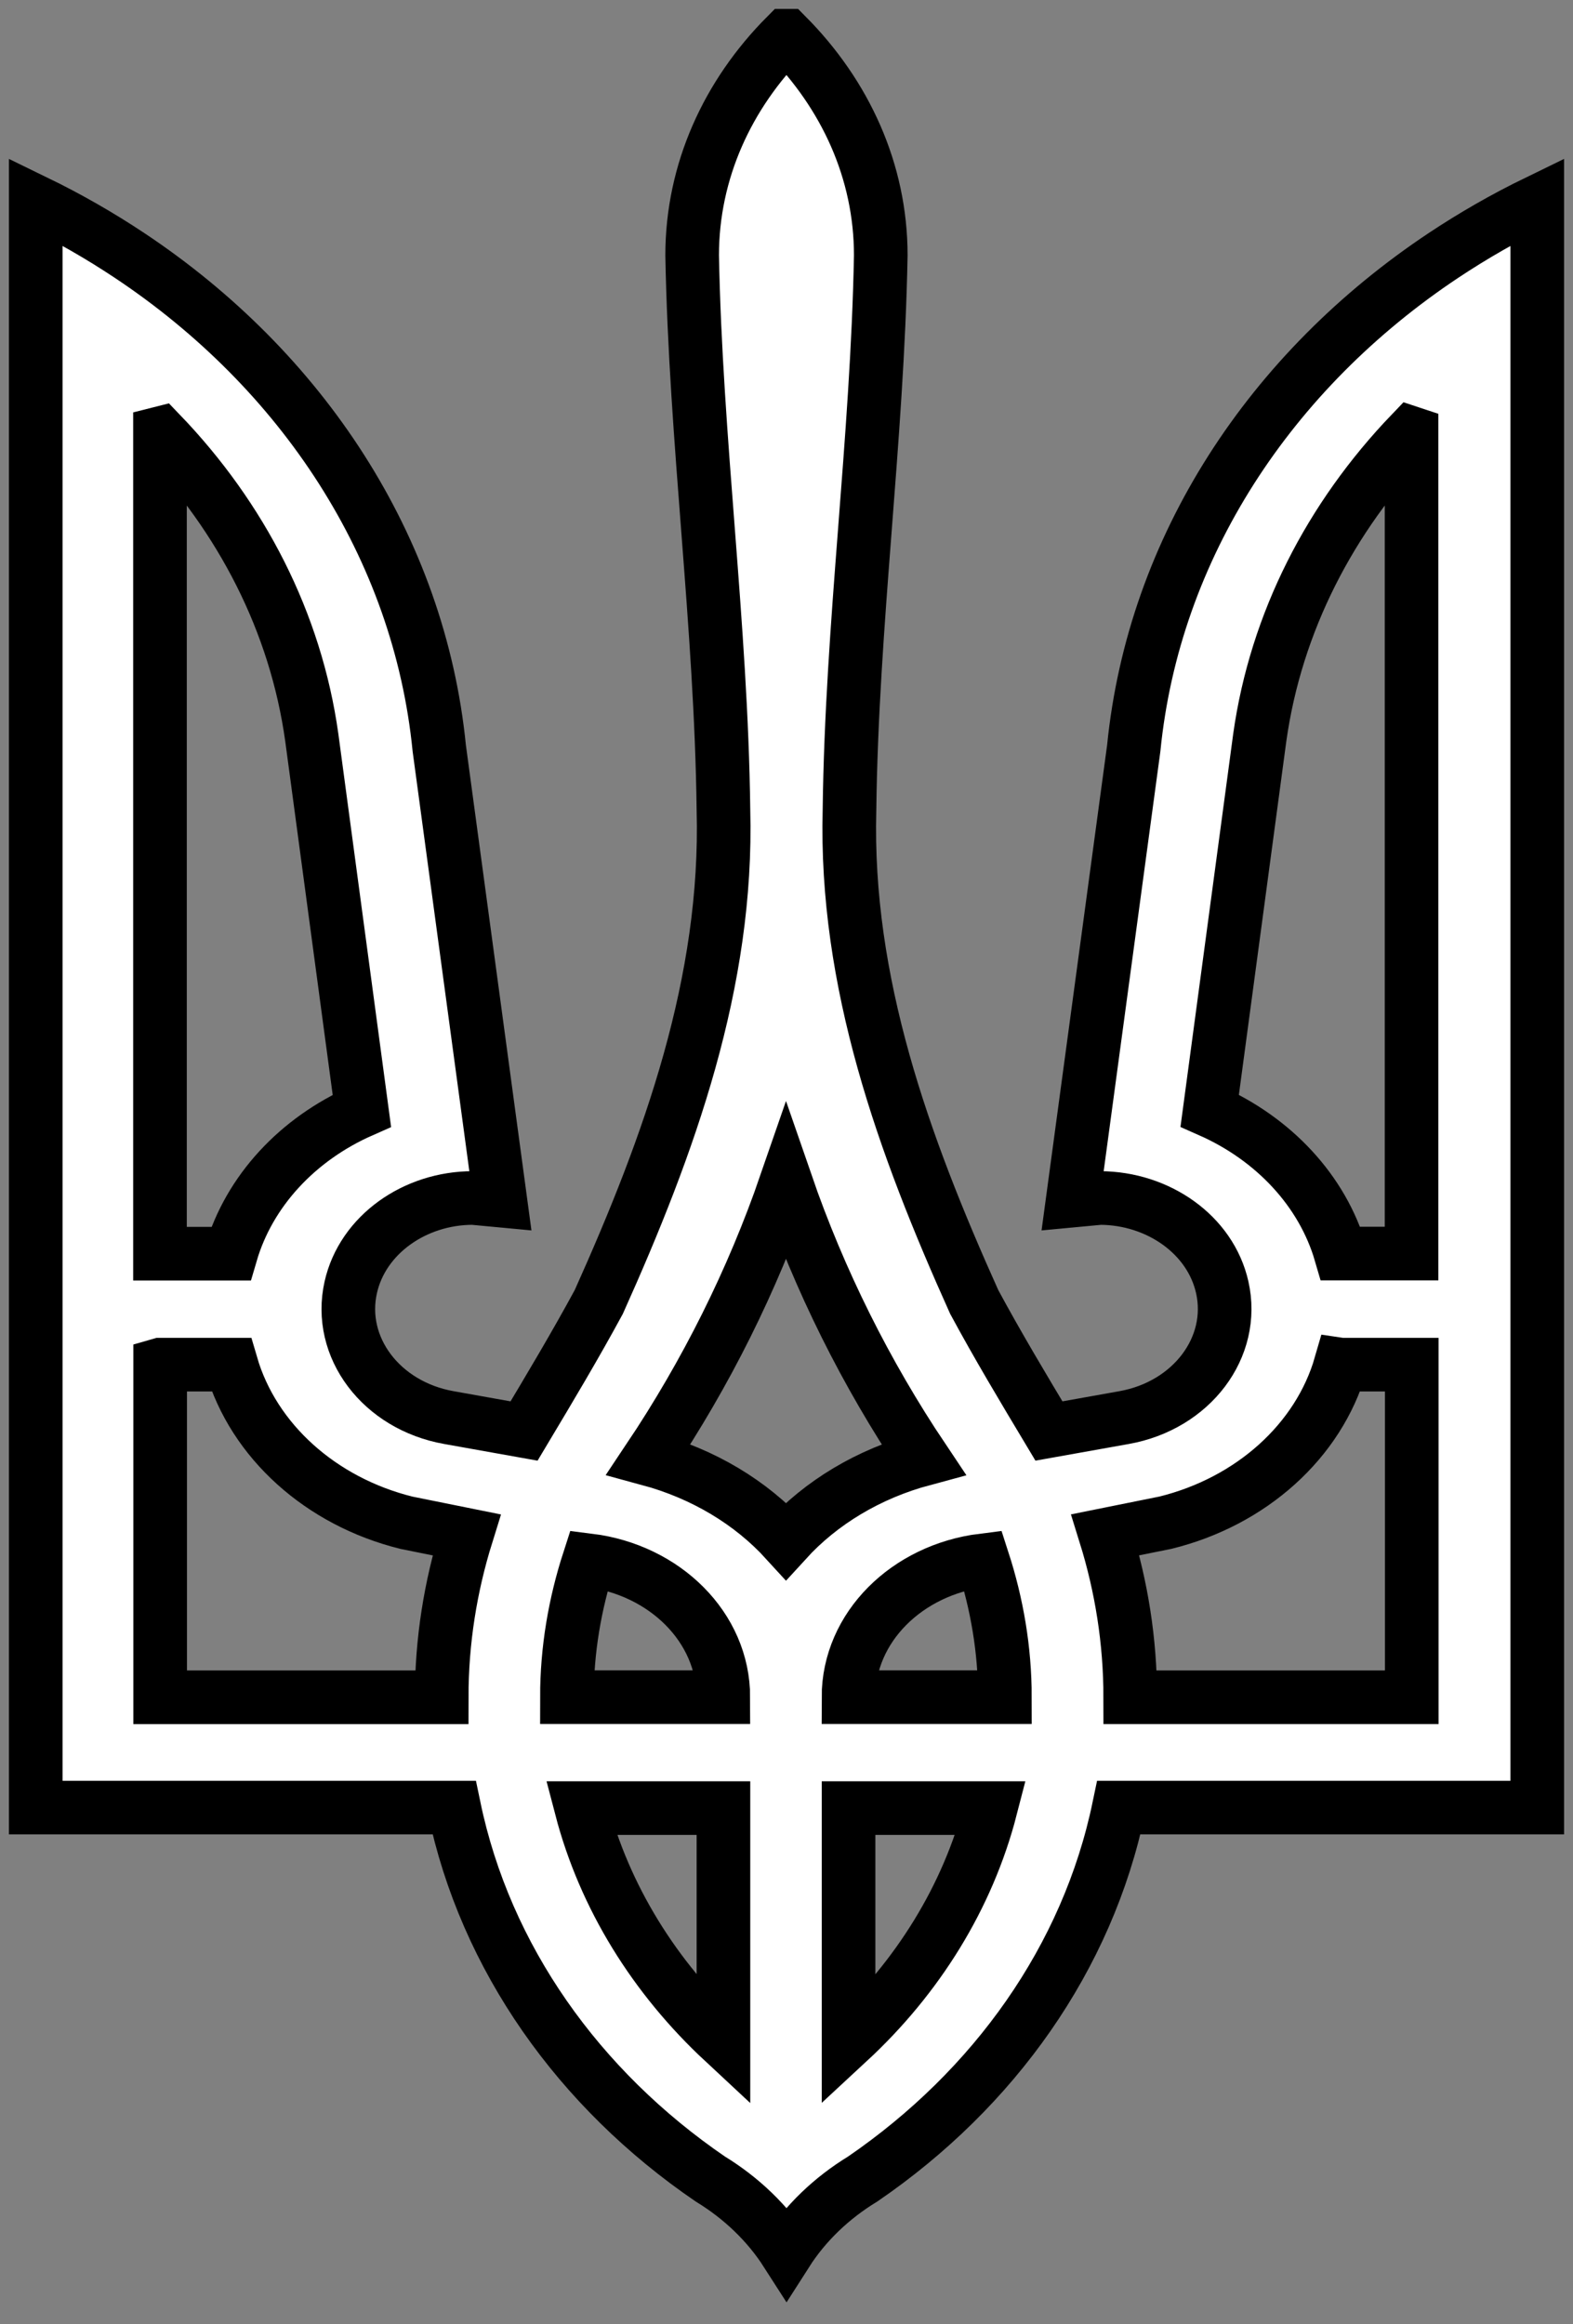 <svg width="44" height="65" viewBox="0 0 44 65" fill="none" xmlns="http://www.w3.org/2000/svg">
<rect x="0" y="0" width="44" height="65" fill="#808080" stroke="none"/>
<path d="M21.986 1C20.355 2.64 19.361 4.786 19.361 7.142C19.457 12.315 20.173 17.483 20.236 22.645C20.366 27.466 18.735 31.993 16.75 36.411C16.089 37.631 15.375 38.825 14.659 40.022L12.559 39.647C10.664 39.312 9.433 37.679 9.812 36.001C10.143 34.532 11.602 33.505 13.23 33.505L13.996 33.577L12.287 20.927C11.728 15.3 8.449 10.354 3.625 7.145C2.795 6.593 1.915 6.088 1 5.643V50.554H12.703C13.578 54.756 16.192 58.43 19.867 60.941C20.74 61.474 21.473 62.178 22 63C22.525 62.178 23.258 61.474 24.133 60.941C27.808 58.424 30.422 54.757 31.297 50.554H43V5.643C42.085 6.088 41.205 6.593 40.375 7.145C35.546 10.359 32.273 15.3 31.713 20.927L30.004 33.577L30.77 33.505C32.398 33.511 33.857 34.531 34.188 36.001C34.566 37.679 33.334 39.31 31.441 39.647L29.341 40.022C28.625 38.827 27.909 37.633 27.25 36.411C25.264 31.996 23.633 27.469 23.762 22.645C23.825 17.467 24.541 12.305 24.637 7.142C24.637 4.786 23.643 2.646 22.012 1H21.986ZM4.487 12.115C6.752 14.47 8.272 17.402 8.722 20.631L10.122 31.064C8.328 31.855 6.972 33.306 6.458 35.063H4.475V12.118L4.487 12.115ZM39.484 12.115V35.059H37.502C36.991 33.305 35.631 31.854 33.838 31.061L35.238 20.628C35.691 17.402 37.212 14.467 39.472 12.111L39.484 12.115ZM21.986 33.091C22.926 35.814 24.219 38.408 25.827 40.808C24.298 41.219 22.968 42.019 21.986 43.096C21.004 42.019 19.674 41.22 18.145 40.806C19.753 38.402 21.046 35.814 21.986 33.091ZM4.487 38.166H6.47C7.095 40.307 8.981 41.997 11.37 42.588L13.051 42.927C12.601 44.372 12.355 45.888 12.355 47.469H4.48V38.168L4.487 38.166ZM37.507 38.166H39.49V47.468H31.615C31.615 45.896 31.369 44.372 30.919 42.925L32.601 42.586C34.998 41.995 36.883 40.304 37.5 38.165L37.507 38.166ZM16.474 43.639C18.596 43.904 20.233 45.514 20.233 47.466H15.858C15.858 46.138 16.08 44.856 16.474 43.639ZM27.493 43.639C27.887 44.856 28.109 46.135 28.109 47.466H23.734C23.734 45.511 25.37 43.904 27.493 43.639ZM16.259 50.568H20.236V57.095C18.311 55.304 16.911 53.064 16.259 50.568ZM23.736 50.568H27.713C27.069 53.064 25.666 55.308 23.736 57.095V50.568Z" fill="white" stroke="black" stroke-width="1.5"/>
</svg>
